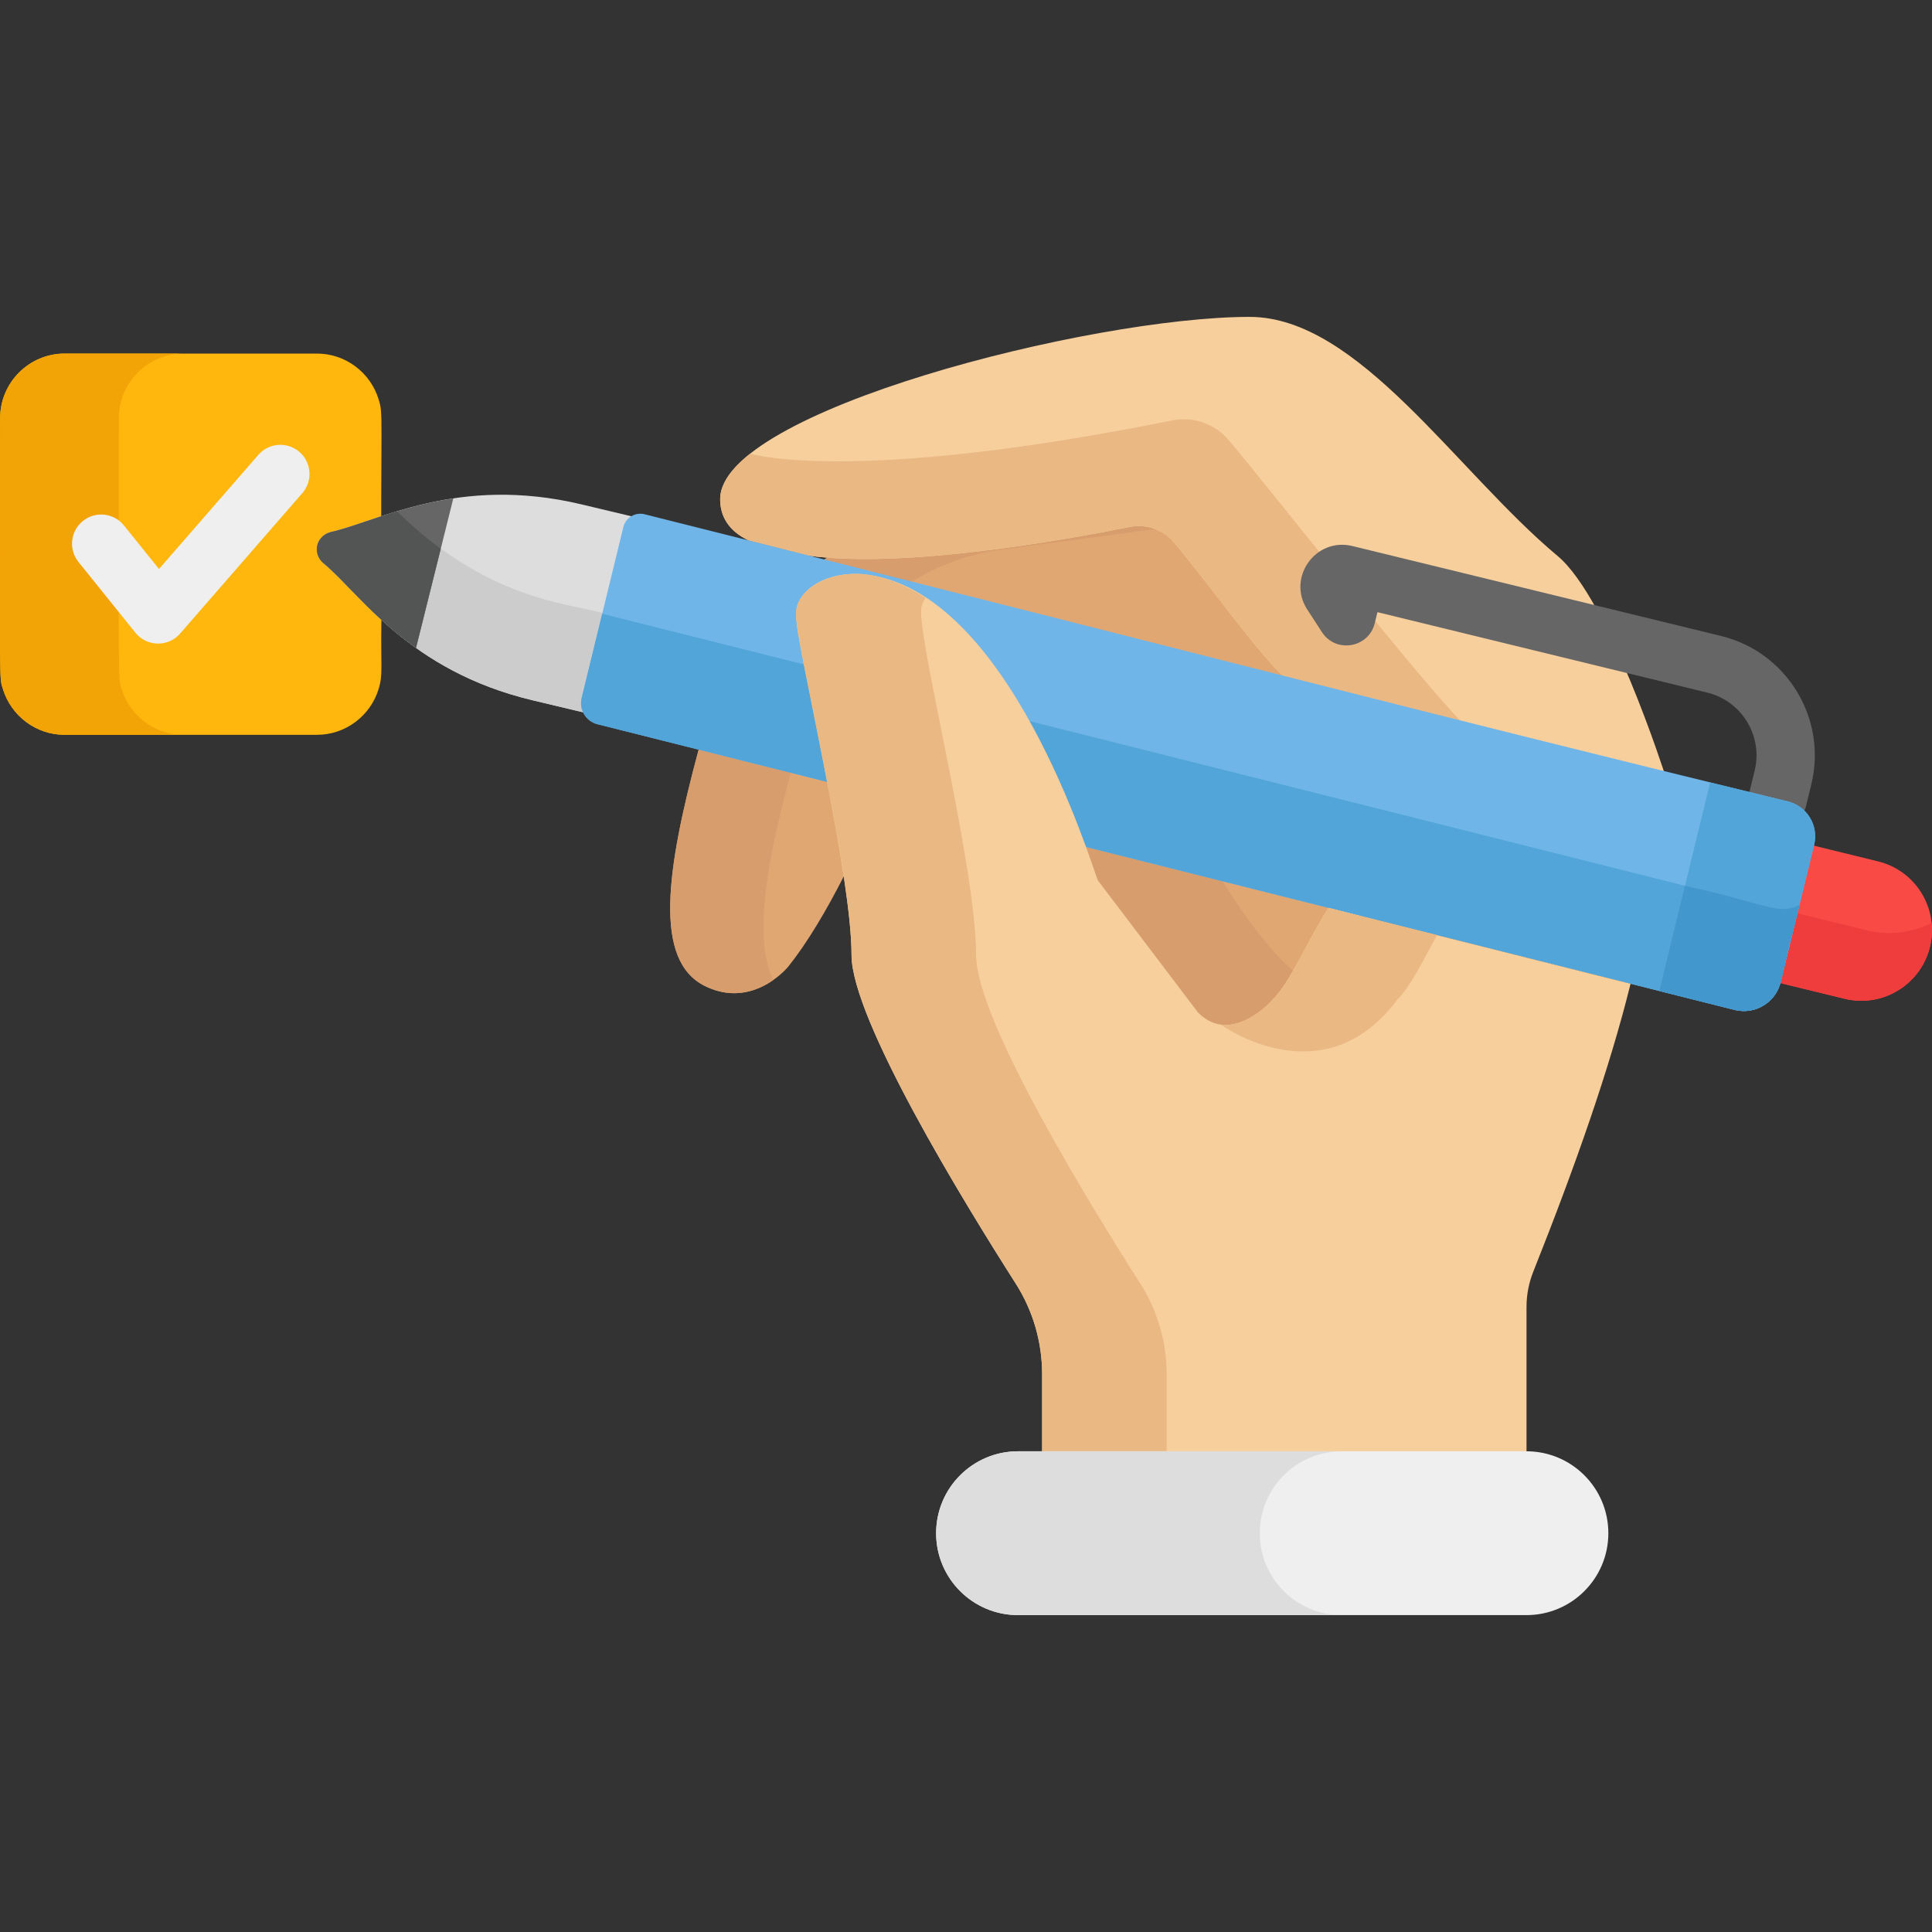 <?xml version="1.0" encoding="iso-8859-1"?>
<!-- Generator: Adobe Illustrator 19.0.0, SVG Export Plug-In . SVG Version: 6.00 Build 0)  -->
<svg version="1.1" id="Capa_1" xmlns="http://www.w3.org/2000/svg" xmlns:xlink="http://www.w3.org/1999/xlink" x="0px" y="0px"
	 viewBox="0 0 512 512" style="enable-background:new 0 0 512 512;" xml:space="preserve">
<rect x="0" y="0" width="512" height="512" fill="#333333" stroke="none"/>
<path style="fill:#E0A773;" d="M351.361,181.92l-40.925-50.809c0,0-21.634,3.207-69.022,9.388s-56.262,58.166-56.262,58.166
	c-8.616,31.91-12.01,55.89,1.658,62.64c12.808,6.325,22.086-5.135,22.086-5.135c5.061-6.335,10.055-14.785,14.697-23.879
	l50.768-24.926c0,0,16.909,41.411,36.074,60.576c19.166,19.166,31.935,0,31.935,0C384.094,233.128,351.361,181.92,351.361,181.92z"
	/>
<g>
	<path style="fill:#D89D6C;" d="M340.273,255.053c-19.165-19.165-36.074-60.576-36.074-60.576l-29.224,14.349
		c3.191,7.507,18.435,42.087,35.461,59.114c19.166,19.166,31.935,0,31.935,0c2.479-2.068,4.688-4.197,6.664-6.367
		C346.298,260.235,343.371,258.15,340.273,255.053z"/>
	<path style="fill:#D89D6C;" d="M209.839,203.696c0,0,8.874-51.985,56.262-58.166c22.493-2.934,39.172-5.196,50.501-6.765
		l-6.166-7.655c0,0-21.634,3.207-69.022,9.388s-56.262,58.166-56.262,58.166c-8.616,31.91-12.01,55.89,1.658,62.64
		c7.777,3.841,14.247,1.124,18.135-1.603C199.531,248.929,203.071,228.762,209.839,203.696z"/>
</g>
<path style="fill:#F7CF9C;" d="M198.5,143.28l15.708,3.971c25.392,3.537,68.604-4.267,85.178-7.598
	c4.348-0.874,8.823,0.682,11.695,4.062c9.507,11.191,23.494,31.264,30.499,36.763c94.363,23.771,59.943,15.31,99.718,25.011
	c0,0-14.903-46.771-28.503-58.141c-26.945-22.525-52.767-63.371-81.642-63.371c-42.089,0-140.304,24.973-140.304,48.309
	C190.849,136.603,192.864,140.628,198.5,143.28z"/>
<path style="fill:#EAB883;" d="M325.571,116.585c-3.657-4.305-9.355-6.286-14.893-5.173c-85.378,17.161-111.782,8.808-111.885,8.813
	c-5.033,3.978-7.944,8.044-7.944,12.061c0,4.317,2.014,8.342,7.651,10.994l15.708,3.97c25.391,3.537,68.604-4.267,85.178-7.598
	c4.348-0.874,8.823,0.682,11.695,4.062c9.507,11.192,23.494,31.264,30.499,36.763l46.677,11.799
	C375.753,179.81,336.845,129.856,325.571,116.585z"/>
<path style="fill:#FFB70D;" d="M100.3,105.712c-2.17-6.94-8.674-12.013-16.305-12.013c-11.711,0-60.593,0-66.883,0
	c-9.407,0-17.076,7.698-17.076,17.077c0,72.966-0.288,68.56,0.771,71.946c2.171,6.94,8.674,12.013,16.305,12.013
	c6.33,0,59.399,0,66.883,0c7.631,0,14.135-5.073,16.305-12.013c1.258-4.023,0.573-5.984,0.771-18.11
	C100.808,108.716,101.676,110.109,100.3,105.712z"/>
<path style="fill:#F2A306;" d="M32.274,182.722c-1.028-3.289-0.771,1.235-0.771-71.946c0-9.372,7.664-17.077,17.076-17.077
	c-19.481,0-11.989,0-31.467,0c-9.407,0-17.076,7.698-17.076,17.077c0,72.967-0.288,68.56,0.771,71.946
	c2.171,6.94,8.674,12.013,16.305,12.013c19.478,0,11.986,0,31.467,0C40.948,194.735,34.445,189.662,32.274,182.722z"/>
<path style="fill:#EFEFEF;" d="M35.884,167.673l-15.089-18.746c-2.676-3.325-2.15-8.188,1.174-10.864s8.189-2.149,10.863,1.174
	l9.302,11.556l26.332-30.257c2.802-3.218,7.682-3.556,10.901-0.756c3.219,2.801,3.557,7.681,0.756,10.9L47.731,167.9
	C44.577,171.523,38.904,171.425,35.884,167.673z"/>
<path style="fill:#DDDDDD;" d="M154.806,188.837l-13.669-3.259c-32.892-7.843-45.797-28.447-55.519-36.42
	c-2.878-2.811-1.845-6.953,2.034-8.152c12.386-2.703,33.543-15.185,66.436-7.342l13.669,3.259
	C167.451,137.992,155.016,187.848,154.806,188.837z"/>
<path style="fill:#CCCCCC;" d="M105.216,135.496c-7.162,2.158-12.969,4.507-17.564,5.51c-3.879,1.2-4.912,5.342-2.034,8.152
	c9.722,7.974,22.627,28.578,55.519,36.421l13.67,3.26c0.25-1.176,4.112-16.556,6.427-25.864
	C153.298,159.832,130.874,160.585,105.216,135.496z"/>
<path style="fill:#666666;" d="M120.133,132.076c-0.002,0-0.005,0.001-0.007,0.001c-14.383,2.149-24.93,7.261-32.402,8.911
	c-3.542,0.764-5.229,5.12-2.105,8.169c1.35,1.102,2.983,2.684,4.213,3.921c5.065,5.084,11.308,12.133,20.416,18.626L120.133,132.076
	z"/>
<path style="fill:#535454;" d="M105.218,135.498c-6.765,2.037-13.325,4.595-17.567,5.508c-4.158,1.286-4.783,5.845-1.979,8.198
	c6.112,5.032,12.649,13.999,24.574,22.5l6.556-26.279C112.302,142.13,108.505,138.713,105.218,135.498z"/>
<path style="fill:#666666;" d="M469.294,219.239c-4.145-1.011-6.687-5.191-5.676-9.337l1.388-5.692
	c2.233-9.157-3.4-18.424-12.558-20.659l-87.412-21.319l-0.713,2.923c-1.601,6.566-10.302,8.046-13.985,2.379l-3.897-5.997
	c-5.461-8.404,2.163-19.208,11.938-16.835l97.732,23.837c17.435,4.252,28.161,21.897,23.909,39.333l-1.388,5.692
	C477.624,217.693,473.458,220.253,469.294,219.239z"/>
<path style="fill:#F94A46;" d="M511.462,250.916c-2.452,10.053-12.588,16.214-22.641,13.762c-1.477-0.36-10.627-2.586-19.91-4.851
	l9.014-36.399l19.775,4.847C507.752,230.727,513.914,240.863,511.462,250.916z"/>
<path style="fill:#EF3C3C;" d="M494.784,246.548c-1.688-0.412-10.907-2.655-21.3-5.188l-4.573,18.468
	c9.283,2.264,18.433,4.49,19.91,4.851c12.5,3.049,24.369-7.157,23.063-20.081C506.779,247.166,500.772,248.008,494.784,246.548z"/>
<path style="fill:#70B5E8;" d="M473.773,212.379c-103.59-25.265-137.183-34.432-302.982-76.103c-2.484-0.606-4.99,0.917-5.596,3.401
	l-11.046,45.292c-0.755,3.095,1.142,6.216,4.237,6.971l301.38,75.712c5.383,1.313,10.811-1.987,12.124-7.37l8.877-36.398
	C482.013,218.776,478.882,213.625,473.773,212.379z"/>
<g>
	<path style="fill:#52A5D8;" d="M469.883,240.604c-321.747-80.836-309.651-77.776-310.289-77.961l-5.445,22.326
		c-0.755,3.095,1.142,6.216,4.237,6.971l301.38,75.712c5.383,1.313,10.811-1.987,12.124-7.37l4.986-20.443
		C474.781,240.869,472.328,241.2,469.883,240.604z"/>
	<path style="fill:#52A5D8;" d="M473.773,212.378c-2.285-0.557-18.564-4.527-20.563-5.015l-13.476,55.256l20.032,5.032
		c5.383,1.313,10.811-1.987,12.124-7.37l8.878-36.397C482.013,218.776,478.882,213.625,473.773,212.378z"/>
</g>
<path style="fill:#4297CC;" d="M476.876,239.839c-5.75,2.828-9.027-0.475-30.342-5.101l-6.8,27.882
	c1.986,0.499,18.338,4.606,20.032,5.032c2.853,0.696,5.713,0.086,7.972-1.433c5.07-3.408,4.179-8.24,7.362-19.1L476.876,239.839z"/>
<path style="fill:#F7CF9C;" d="M352.063,240.595c-5.974,9.367-10.052,19.599-14.725,24.25c0,0-10.806,12.532-19.827,3.512
	l-26.581-35.065c-1.777-4.324-23.628-77.312-62.023-81.09c-1.568-0.147-3.443-0.095-3.339-0.095
	c-5.243,0.208-11.037,2.376-13.594,6.83c-2.492,4.175-0.396,8.16,7.217,48.278c3.362,17.505,6.472,35.708,6.472,45.86
	c0,16.921,29.618,65.311,43.493,87.052c4.578,7.173,7.015,15.499,7.015,24.009v32.83h128.372V346.3c0-3.196,0.625-6.357,1.807-9.326
	c11.172-28.062,20.257-53.94,25.764-76.27L352.063,240.595z"/>
<g>
	<path style="fill:#EAB883;" d="M352.063,240.595c-2.719,4.263-5.043,8.698-7.211,12.711c-0.092,0.17-0.185,0.342-0.276,0.511
		c-0.27,0.498-0.536,0.982-0.802,1.465c-0.103,0.186-0.206,0.376-0.308,0.56c-0.278,0.499-0.552,0.983-0.827,1.462
		c-1.774,3.097-3.494,5.742-5.301,7.541c0,0-6.609,7.663-13.804,6.69c0.003,0.002,27.143,19.789,46.813-6.69
		c3.481-3.465,6.633-10.029,10.484-17.023L352.063,240.595z"/>
	<path style="fill:#EAB883;" d="M258.672,253.076c0-24.057-16.135-86.042-14.465-92.33c0.303-1.057,0.766-1.804,1.086-2.288
		c-11.356-7.481-19.828-6.351-19.724-6.351c-7.245,0.288-14.931,4.599-14.624,10.918c0.477,10.378,14.719,67.708,14.719,90.051
		c0,16.921,29.618,65.311,43.493,87.052c4.578,7.173,7.015,15.499,7.015,24.009v32.83h33.008v-32.83
		c0-8.51-2.437-16.836-7.015-24.009C288.29,318.387,258.672,269.997,258.672,253.076z"/>
</g>
<path style="fill:#EFEFEF;" d="M404.52,384.605c-8.894,0-93.104,0-106.495,0h-28.234c-11.99,0-21.709,9.719-21.709,21.709
	c0,11.99,9.719,21.709,21.709,21.709h28.234c13.304,0,97.562,0,106.495,0c11.99,0,21.709-9.719,21.709-21.709
	C426.229,394.324,416.509,384.605,404.52,384.605z"/>
<path style="fill:#DDDDDD;" d="M333.853,406.314c0-11.99,9.719-21.709,21.709-21.709h-57.538H269.79
	c-11.99,0-21.709,9.719-21.709,21.709s9.719,21.709,21.709,21.709c16.867,0,55.273,0,85.771,0
	C343.572,428.023,333.853,418.304,333.853,406.314z"/>
<g>
</g>
<g>
</g>
<g>
</g>
<g>
</g>
<g>
</g>
<g>
</g>
<g>
</g>
<g>
</g>
<g>
</g>
<g>
</g>
<g>
</g>
<g>
</g>
<g>
</g>
<g>
</g>
<g>
</g>
</svg>
